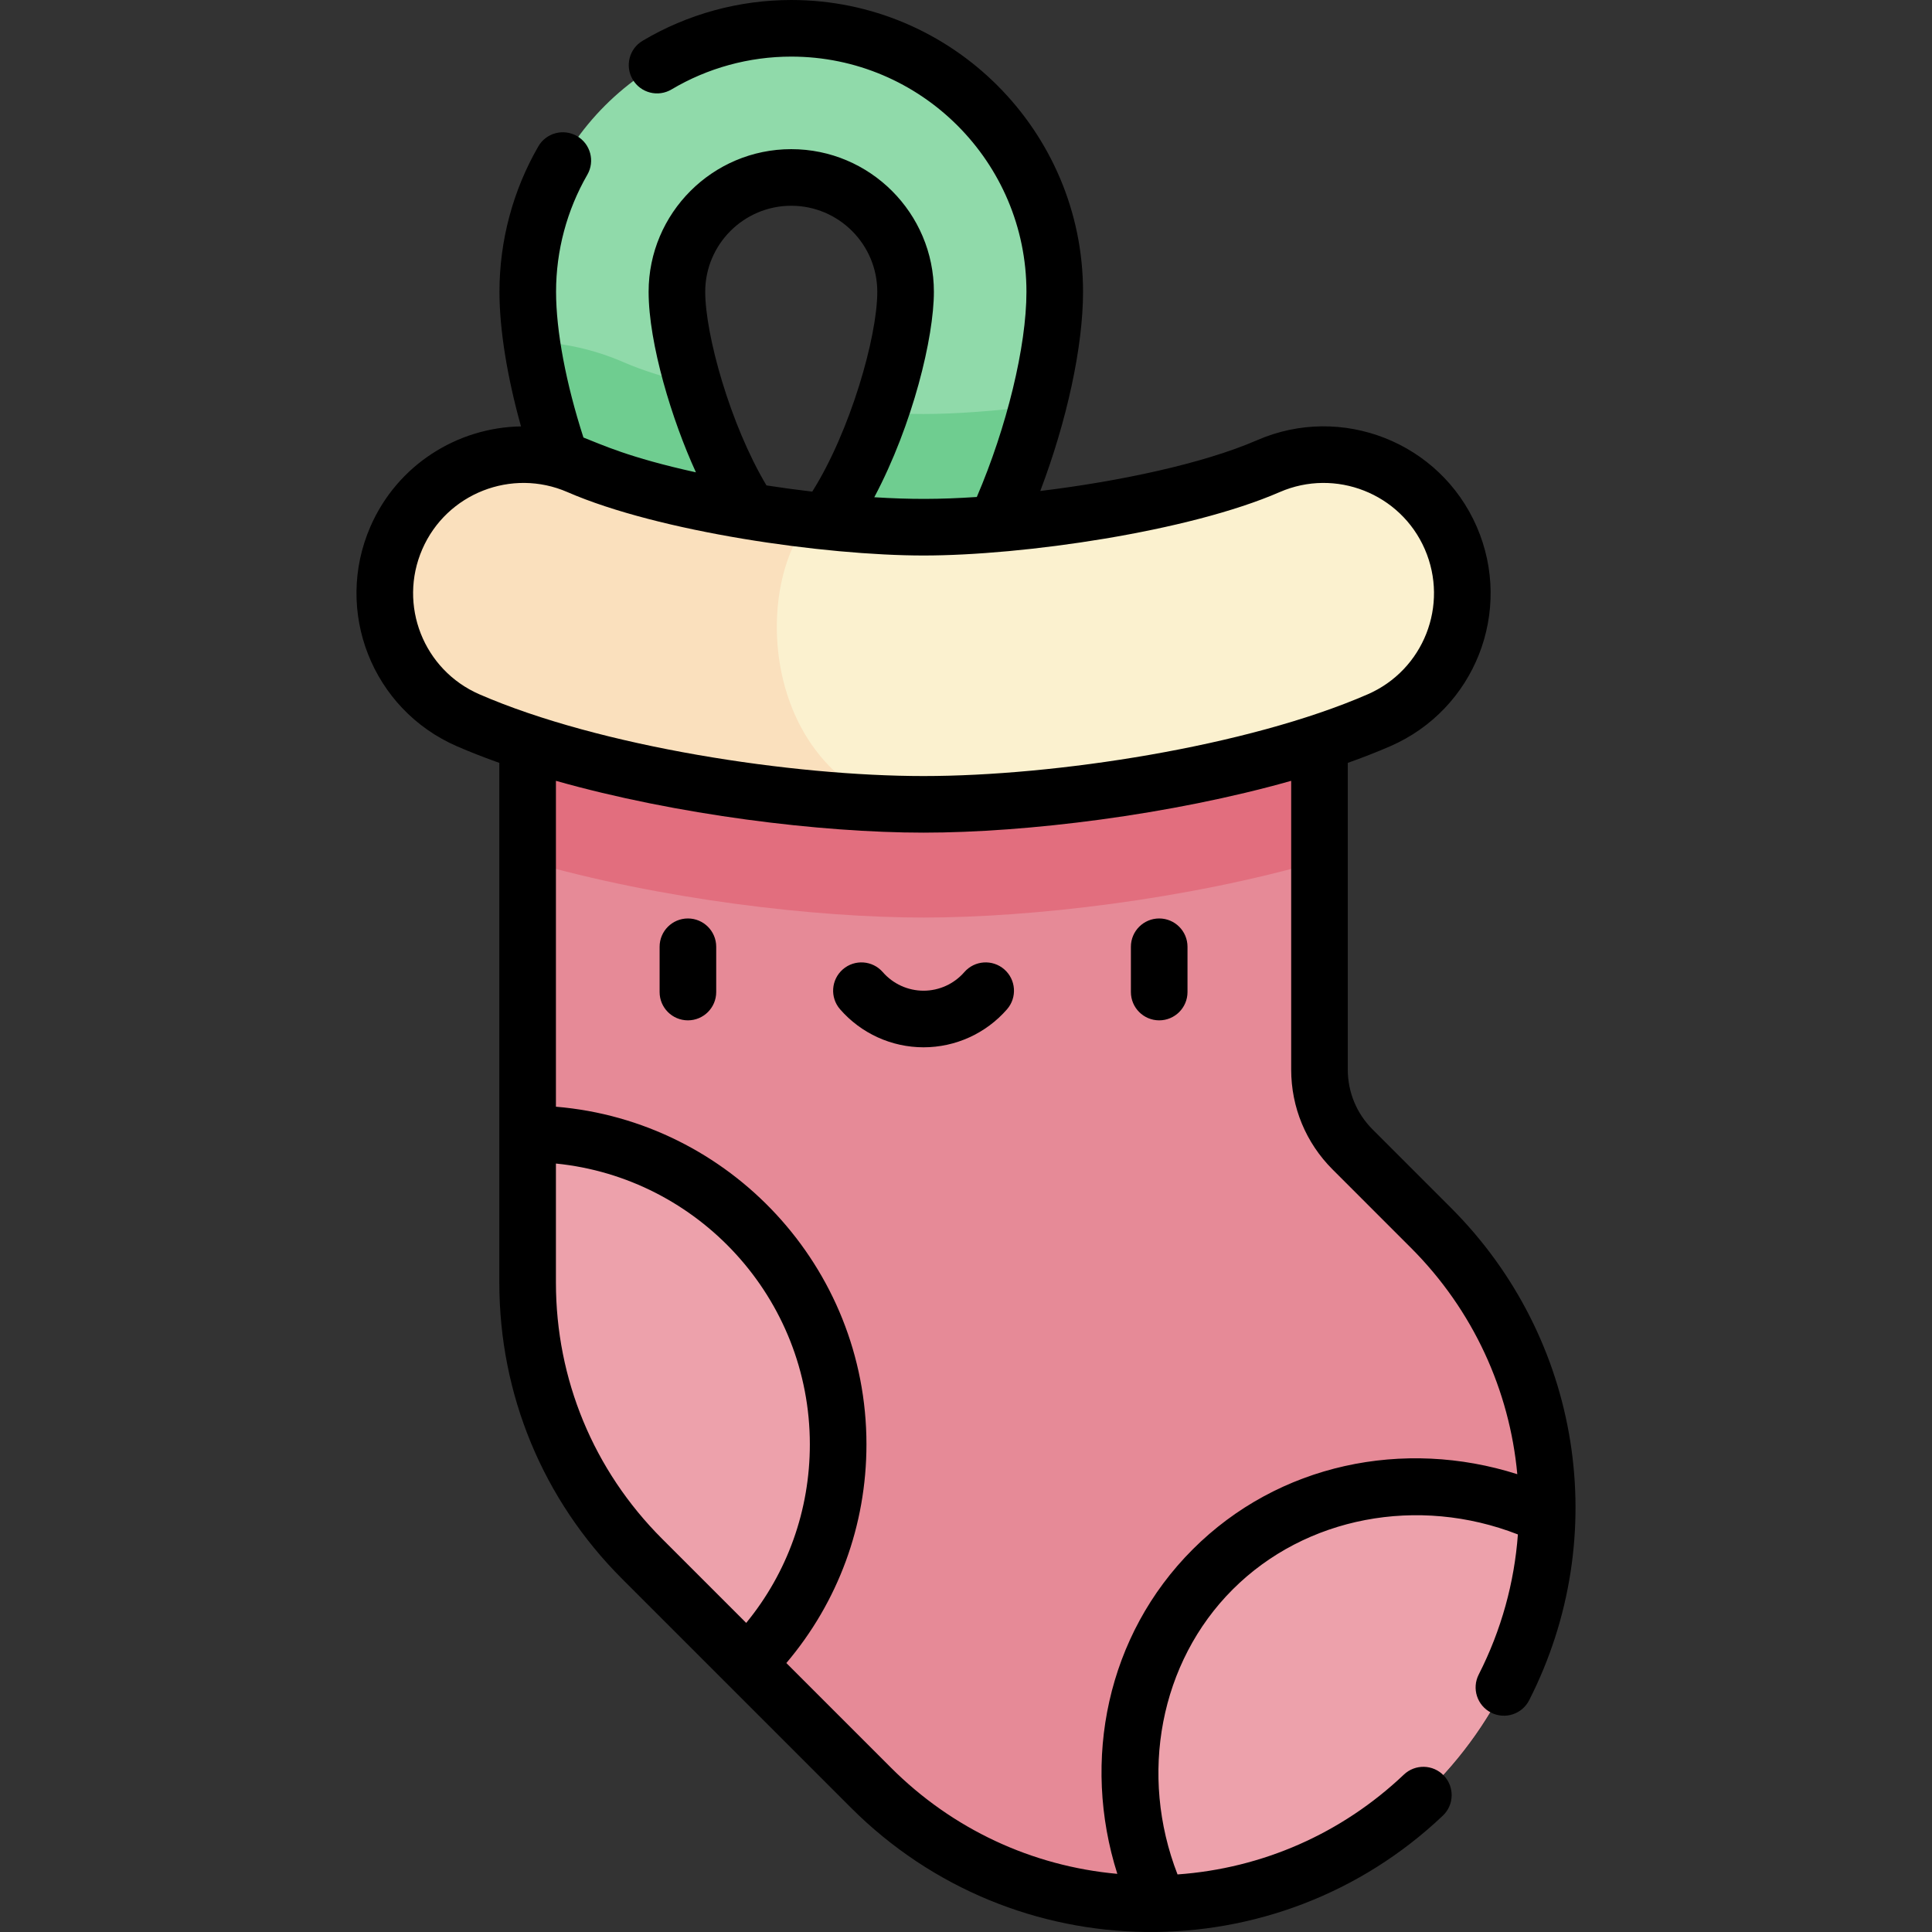 <svg id="Capa_1" enable-background="new 0 0 512 512" height="512" viewBox="0 0 512 512" width="512" xmlns="http://www.w3.org/2000/svg"><rect x="0" y="0" width="512" height="512" fill="#333333" stroke="none"/><g><path d="m209.69 7.5c-38.503 0-69.828 31.325-69.828 69.828 0 17.337 6.672 42.917 16.602 63.65 18.052 37.691 38.909 45.602 53.226 45.602s35.173-7.911 53.226-45.602c9.93-20.733 16.602-46.313 16.602-63.65 0-38.503-31.325-69.828-69.828-69.828zm18.539 114.345c-8.798 19.247-16.62 24.641-18.538 25.183-1.918-.542-9.741-5.937-18.538-25.183-7.721-16.892-11.761-35.182-11.761-44.517 0-16.708 13.592-30.3 30.3-30.3s30.3 13.592 30.3 30.3c-.002 9.336-4.042 27.625-11.763 44.517z" fill="#90daaa"/><path d="m275.035 107.499c-11.041 1.42-21.758 2.215-30.284 2.215-3.51 0-7.393-.135-11.515-.393-1.445 4.157-3.114 8.382-5.008 12.525-8.798 19.247-16.62 24.641-18.538 25.183-1.919-.542-9.741-5.937-18.539-25.183-3.035-6.64-5.492-13.489-7.368-19.932-7.106-1.748-13.486-3.731-18.449-5.891-7.975-3.47-16.249-5.239-24.431-5.505 2.231 15.723 7.925 34.518 15.561 50.461 18.052 37.691 38.909 45.602 53.226 45.602s35.173-7.911 53.226-45.602c5.022-10.486 9.206-22.209 12.119-33.48z" fill="#6fcd90"/><path d="m349.676 283.444v-107.011h-209.85v163.46c0 27.452 10.905 53.779 30.316 73.19l60.685 60.685c40.976 40.976 107.411 40.976 148.386 0 40.976-40.976 40.976-107.411 0-148.386l-20.769-20.769c-5.613-5.615-8.768-13.229-8.768-21.169z" fill="#e68a97"/><path d="m139.826 228.211c35.279 10.208 76.401 14.95 104.925 14.95s69.646-4.742 104.925-14.95v-51.778h-209.85z" fill="#e26e7e"/><path d="m244.751 213.161c-34.531 0-87.076-7.654-120.693-22.282-18.598-8.093-27.114-29.729-19.021-48.327 8.093-18.597 29.729-27.114 48.327-19.021 22.97 9.996 65.322 16.183 91.388 16.183s68.417-6.187 91.388-16.183c18.599-8.092 40.234.424 48.327 19.021s-.423 40.234-19.021 48.327c-33.619 14.628-86.164 22.282-120.695 22.282z" fill="#fbf1cf"/><path d="m139.826 300.475v39.418c0 27.452 10.905 53.779 30.316 73.19l27.873 27.873c14.892-14.892 24.103-35.465 24.103-58.189 0-45.449-36.843-82.292-82.292-82.292z" fill="#eda1ab"/><path d="m234.7 212.963c-33.053-13.279-34.613-58.145-20.083-75.222-21.985-2.572-45.93-7.542-61.254-14.21-18.597-8.093-40.234.424-48.327 19.021s.423 40.234 19.021 48.327c30.499 13.27 76.573 20.8 110.643 22.084z" fill="#fae0bd"/><path d="m321.368 415.922c-23.447 23.447-28.007 58.902-14.167 88.552 26.121-.539 52.08-10.772 72.013-30.706 19.934-19.934 30.166-45.892 30.706-72.014-29.65-13.839-65.105-9.279-88.552 14.168z" fill="#eda1ab"/><path d="m384.517 320.079-20.769-20.77c-4.237-4.238-6.571-9.872-6.571-15.865v-81.275c3.927-1.396 7.701-2.865 11.261-4.414 22.412-9.753 32.659-35.782 22.905-58.196-9.729-22.359-35.837-32.635-58.196-22.905-14.34 6.24-36.648 10.934-57.463 13.46 7.02-18.471 11.335-38.18 11.335-52.786-.001-42.639-34.69-77.328-77.329-77.328-13.877 0-27.498 3.736-39.393 10.804-3.561 2.116-4.732 6.718-2.617 10.279 2.116 3.561 6.717 4.733 10.279 2.617 9.578-5.692 20.55-8.7 31.731-8.7 34.368 0 62.328 27.96 62.328 62.328 0 14.5-5.214 35.864-13.152 54.376-9.961.658-17.513.67-27.172.07 10.26-19.348 15.796-42.437 15.796-54.447 0-20.843-16.957-37.8-37.8-37.8s-37.8 16.957-37.8 37.8c0 13.769 6.214 34.081 12.538 47.845-17.935-3.948-25.022-7.375-29.81-9.224-4.627-14.316-7.257-28.229-7.257-38.621 0-10.897 2.866-21.627 8.289-31.029 2.069-3.588.838-8.175-2.75-10.244s-8.175-.838-10.244 2.75c-6.735 11.678-10.294 24.999-10.294 38.523 0 9.979 2.044 22.56 5.709 35.672-16.82.269-32.773 10.155-39.911 26.559-9.753 22.412.491 48.443 22.905 58.196 3.56 1.549 7.333 3.018 11.261 4.414v137.724c0 29.65 11.547 57.527 32.513 78.494l60.685 60.685c43.219 43.22 112.82 43.869 156.846 2.092 3.004-2.851 3.129-7.598.278-10.603-2.851-3.004-7.598-3.129-10.603-.278-16.479 15.638-37.527 24.859-59.986 26.46-10.277-26.419-4.679-56.225 14.613-75.517 19.309-19.308 49.15-24.899 75.586-14.585-.928 12.663-4.349 25.283-10.385 37.137-1.879 3.691-.411 8.207 3.28 10.087 3.707 1.888 8.215.394 10.087-3.28 22.155-43.509 13.827-95.956-20.723-130.505zm-174.827-265.551c12.572 0 22.8 10.228 22.8 22.8 0 12.039-7.225 37.095-17.237 52.957-4.004-.468-8.07-1.018-12.133-1.645-9.689-16.257-16.229-40.041-16.229-51.312-.001-12.572 10.227-22.8 22.799-22.8zm-82.639 129.473c-14.809-6.444-21.583-23.645-15.137-38.457 6.452-14.825 23.73-21.546 38.457-15.137 24.246 10.551 68.148 16.806 94.38 16.806 26.427 0 70.299-6.327 94.38-16.805 14.777-6.43 32.028.361 38.458 15.136 6.444 14.809-.325 32.011-15.137 38.457-31.855 13.862-82.808 21.659-117.701 21.659-34.768.001-85.733-7.748-117.7-21.659zm48.395 223.779c-18.133-18.134-28.12-42.243-28.12-67.887v-31.542c37.732 3.774 67.292 35.707 67.292 74.415 0 17.457-5.941 33.999-16.865 47.321zm140.619 2.839c-22.709 22.708-29.506 55.904-19.962 85.973-22.658-2.052-43.721-11.876-59.972-28.127l-27.742-27.742c13.729-16.188 21.23-36.49 21.23-57.956 0-46.986-36.277-85.653-82.292-89.476v-86.364c31.932 9.046 70.186 13.733 97.425 13.733s65.494-4.688 97.425-13.733v76.517c0 10 3.894 19.401 10.965 26.472l20.769 20.77c16.564 16.563 26.158 37.874 28.189 59.991-30.04-9.56-63.269-2.825-86.035 19.942zm-133.762-167.217c-4.142 0-7.5 3.358-7.5 7.5v12c0 4.142 3.358 7.5 7.5 7.5s7.5-3.358 7.5-7.5v-12c0-4.142-3.358-7.5-7.5-7.5zm83.84 13.488c-3.123-2.721-7.86-2.396-10.582.727-2.73 3.132-6.669 4.929-10.81 4.929s-8.081-1.796-10.81-4.929c-2.721-3.123-7.459-3.447-10.582-.727-3.123 2.722-3.448 7.459-.727 10.582 5.579 6.402 13.641 10.073 22.119 10.073 8.477 0 16.54-3.671 22.119-10.073 2.721-3.123 2.396-7.86-.727-10.582zm41.057-13.488c-4.142 0-7.5 3.358-7.5 7.5v12c0 4.142 3.358 7.5 7.5 7.5s7.5-3.358 7.5-7.5v-12c0-4.142-3.358-7.5-7.5-7.5z"/></g></svg>